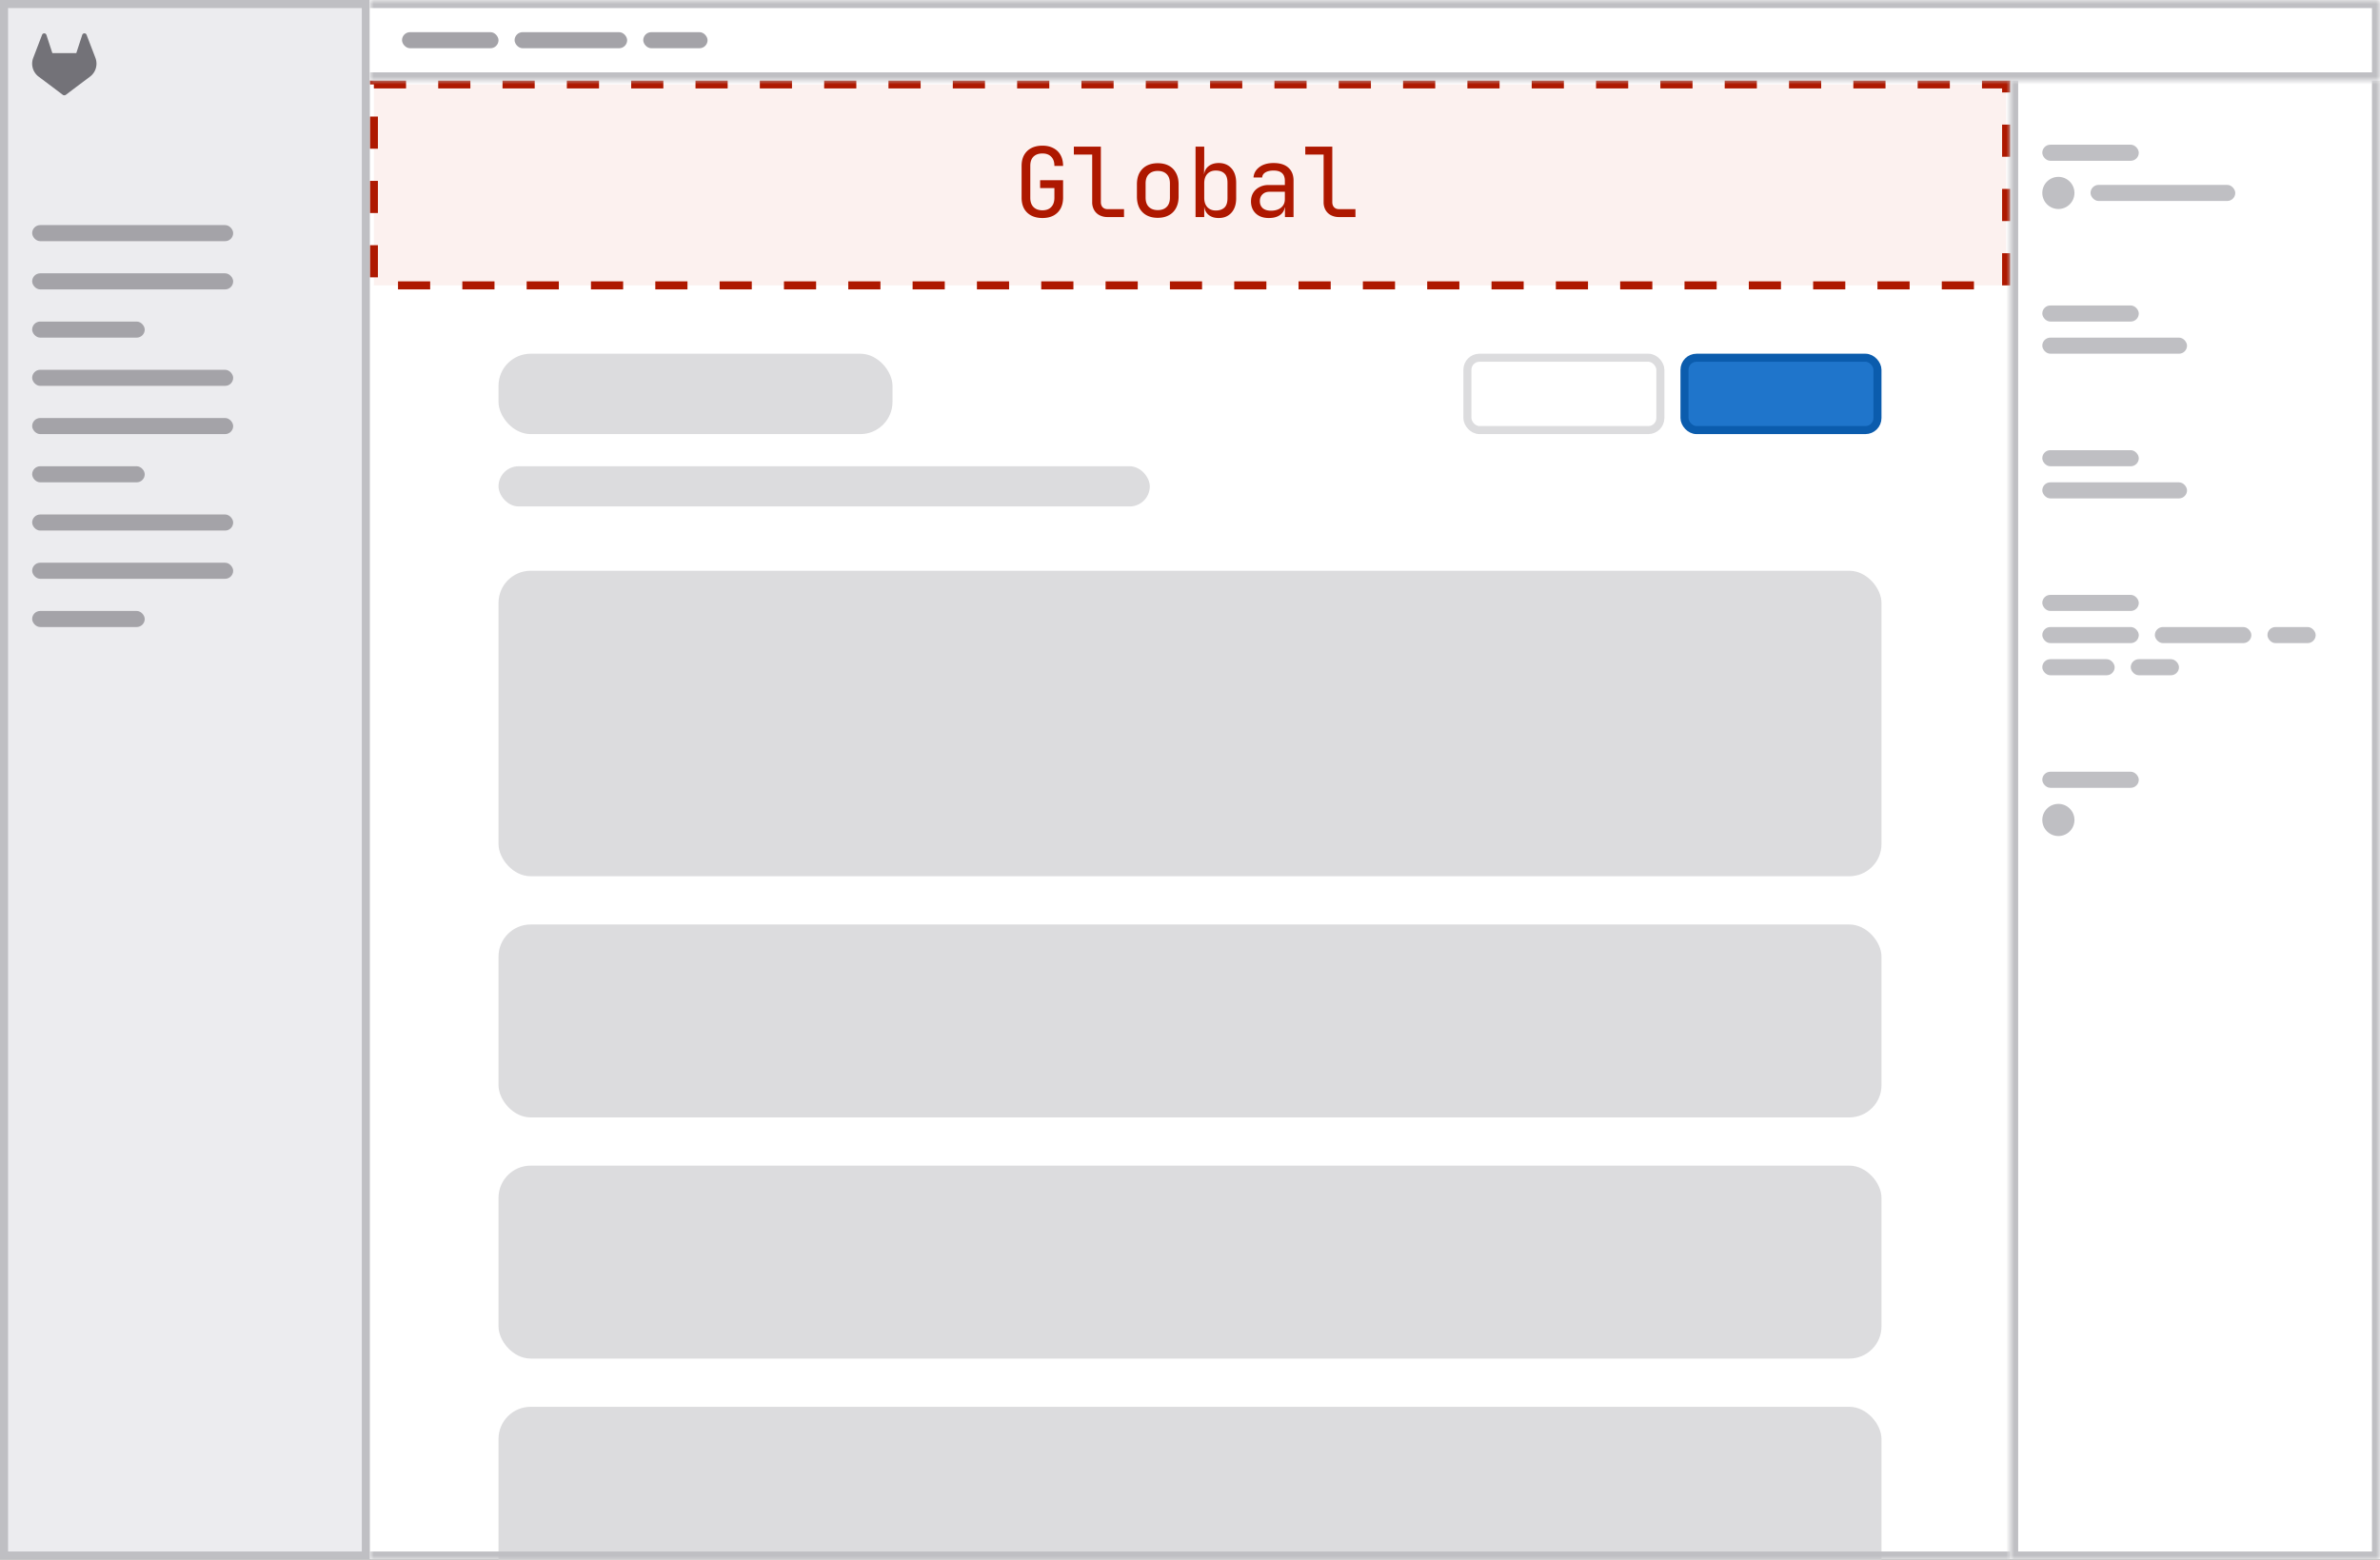 <svg width="296" height="194" fill="none" xmlns="http://www.w3.org/2000/svg"><rect width="100%" height="100%" fill="#333333" stroke="none"/><g clip-path="url(#Desktop__a)"><path fill="#fff" d="M0 0h296v194H0z"/><g clip-path="url(#Desktop__b)"><mask id="Desktop__c" fill="#fff"><path d="M46 36h204v158H46V36Z"/></mask><rect x="62" y="44" width="49" height="10" rx="4" fill="#DCDCDE"/><rect x="62" y="58" width="81" height="5" rx="2.5" fill="#DCDCDE"/><rect x="182.5" y="44.5" width="24" height="9" rx="1.5" fill="#fff" stroke="#DCDCDE"/><rect x="209.5" y="44.5" width="24" height="9" rx="1.5" fill="#1F75CB" stroke="#0B5CAD"/><rect x="62" y="71" width="172" height="38" rx="4" fill="#DCDCDE"/><rect x="62" y="115" width="172" height="24" rx="4" fill="#DCDCDE"/><rect x="62" y="145" width="172" height="24" rx="4" fill="#DCDCDE"/><rect x="62" y="175" width="172" height="24" rx="4" fill="#DCDCDE"/></g><path d="M250 193H46v2h204v-2Z" fill="#BFBFC3" mask="url(#Desktop__c)"/><path fill="#FCF1EF" d="M46.5 10.5h203v25h-203z"/><path stroke="#AE1800" stroke-dasharray="4 4" d="M46.5 10.5h203v25h-203z"/><path d="M129.648 27.12c-.528 0-.988-.1-1.38-.3a2.178 2.178 0 0 1-.9-.864c-.208-.384-.312-.836-.312-1.356v-3.96c0-.528.104-.98.312-1.356.216-.376.516-.664.9-.864.392-.2.852-.3 1.38-.3.528 0 .984.104 1.368.312.384.2.68.488.888.864.208.376.312.824.312 1.344h-1.08c0-.496-.132-.876-.396-1.14-.256-.272-.62-.408-1.092-.408-.472 0-.844.132-1.116.396-.264.264-.396.644-.396 1.14V24.6c0 .496.132.88.396 1.152.272.272.644.408 1.116.408.472 0 .836-.136 1.092-.408.264-.272.396-.656.396-1.152v-1.2h-1.776v-.984h2.856V24.6c0 .512-.104.96-.312 1.344a2.178 2.178 0 0 1-.888.876c-.384.2-.84.3-1.368.3Zm8.107-.12a2.13 2.13 0 0 1-1.008-.228 1.639 1.639 0 0 1-.672-.648 1.95 1.95 0 0 1-.24-.984v-5.916h-2.28v-.984h3.36v6.9c0 .272.076.488.228.648.152.152.356.228.612.228h2.04V27h-2.04Zm6.236.096c-.528 0-.988-.104-1.38-.312a2.216 2.216 0 0 1-.9-.9c-.208-.4-.312-.876-.312-1.428v-1.512c0-.56.104-1.036.312-1.428.216-.392.516-.692.9-.9.392-.208.852-.312 1.38-.312.536 0 .996.104 1.38.312.384.208.68.508.888.9.216.392.324.868.324 1.428v1.512c0 .552-.108 1.028-.324 1.428a2.124 2.124 0 0 1-.9.9c-.384.208-.84.312-1.368.312Zm0-.96c.472 0 .84-.132 1.104-.396.272-.264.408-.652.408-1.164v-1.752c0-.512-.136-.9-.408-1.164-.264-.264-.632-.396-1.104-.396-.464 0-.832.132-1.104.396-.272.264-.408.652-.408 1.164v1.752c0 .512.136.9.408 1.164.272.264.64.396 1.104.396Zm7.579.984c-.544 0-.98-.144-1.308-.432-.328-.296-.492-.696-.492-1.2l.216.252h-.216V27h-1.08v-8.76h1.08v1.92l-.024 1.5h.24l-.24.252c0-.496.168-.892.504-1.188.344-.296.784-.444 1.32-.444.664 0 1.192.22 1.584.66.392.44.588 1.04.588 1.8v1.932c0 .752-.196 1.348-.588 1.788-.392.44-.92.66-1.584.66Zm-.36-.936c.456 0 .812-.12 1.068-.36s.384-.628.384-1.164v-1.92c0-.544-.128-.932-.384-1.164-.256-.24-.612-.36-1.068-.36-.44 0-.792.14-1.056.42-.256.28-.384.668-.384 1.164v1.8c0 .496.128.884.384 1.164.264.28.616.42 1.056.42Zm6.595.936c-.68 0-1.22-.188-1.62-.564-.4-.384-.6-.884-.6-1.5 0-.408.092-.764.276-1.068.184-.304.44-.54.768-.708a2.349 2.349 0 0 1 1.128-.264h2.04V22.5c0-.432-.116-.752-.348-.96-.232-.216-.584-.324-1.056-.324-.416 0-.752.076-1.008.228-.256.152-.392.364-.408.636h-1.08c.04-.52.28-.948.72-1.284.448-.344 1.04-.516 1.776-.516.8 0 1.412.192 1.836.576.432.384.648.92.648 1.608V27h-1.068v-1.2h-.18l.168-.24c0 .32-.08.596-.24.828-.16.232-.388.412-.684.54-.296.128-.652.192-1.068.192Zm.264-.912c.528 0 .948-.128 1.26-.384.312-.256.468-.604.468-1.044v-.924h-1.92c-.352 0-.64.108-.864.324-.216.208-.324.488-.324.84 0 .368.12.66.36.876.248.208.588.312 1.02.312Zm8.468.792a2.13 2.13 0 0 1-1.008-.228 1.639 1.639 0 0 1-.672-.648 1.95 1.95 0 0 1-.24-.984v-5.916h-2.28v-.984h3.36v6.9c0 .272.076.488.228.648.152.152.356.228.612.228h2.04V27h-2.04Z" fill="#AE1800"/><path fill="#ECECEF" stroke="#BFBFC3" d="M.5.5h45v193H.5z"/><rect x="4" y="28" width="25" height="2" rx="1" fill="#A4A3A8"/><rect x="4" y="34" width="25" height="2" rx="1" fill="#A4A3A8"/><rect x="4" y="40" width="14" height="2" rx="1" fill="#A4A3A8"/><rect x="4" y="46" width="25" height="2" rx="1" fill="#A4A3A8"/><rect x="4" y="52" width="25" height="2" rx="1" fill="#A4A3A8"/><rect x="4" y="58" width="14" height="2" rx="1" fill="#A4A3A8"/><rect x="4" y="64" width="25" height="2" rx="1" fill="#A4A3A8"/><rect x="4" y="70" width="25" height="2" rx="1" fill="#A4A3A8"/><rect x="4" y="76" width="14" height="2" rx="1" fill="#A4A3A8"/><g clip-path="url(#Desktop__d)"><path d="m11.867 7.197-.011-.028-1.089-2.84a.283.283 0 0 0-.237-.18.288.288 0 0 0-.307.209l-.735 2.25H6.512l-.735-2.25a.288.288 0 0 0-.544-.03L4.145 7.17l-.012.028a2.022 2.022 0 0 0 .671 2.337l.004.003.01.007 1.656 1.241.822.621.499.378a.337.337 0 0 0 .407 0l.499-.378.822-.62 1.668-1.25.004-.003a2.022 2.022 0 0 0 .672-2.336Z" fill="#737278"/></g><mask id="Desktop__e" fill="#fff"><path d="M250 10h46v184h-46V10Z"/></mask><path d="M296 194v1h1v-1h-1Zm-46 0h-1v1h1v-1Zm45-184v184h2V10h-2Zm1 183h-46v2h46v-2Zm-45 1V10h-2v184h2Z" fill="#BFBFC3" mask="url(#Desktop__e)"/><rect x="254" y="18" width="12" height="2" rx="1" fill="#BFBFC3"/><circle cx="256" cy="24" r="2" fill="#BFBFC3"/><rect x="260" y="23" width="18" height="2" rx="1" fill="#BFBFC3"/><rect x="254" y="38" width="12" height="2" rx="1" fill="#BFBFC3"/><rect x="254" y="42" width="18" height="2" rx="1" fill="#BFBFC3"/><rect x="254" y="56" width="12" height="2" rx="1" fill="#BFBFC3"/><rect x="254" y="60" width="18" height="2" rx="1" fill="#BFBFC3"/><rect x="254" y="74" width="12" height="2" rx="1" fill="#BFBFC3"/><rect x="254" y="78" width="12" height="2" rx="1" fill="#BFBFC3"/><rect x="268" y="78" width="12" height="2" rx="1" fill="#BFBFC3"/><rect x="282" y="78" width="6" height="2" rx="1" fill="#BFBFC3"/><rect x="254" y="82" width="9" height="2" rx="1" fill="#BFBFC3"/><rect x="265" y="82" width="6" height="2" rx="1" fill="#BFBFC3"/><rect x="254" y="96" width="12" height="2" rx="1" fill="#BFBFC3"/><circle cx="256" cy="102" r="2" fill="#BFBFC3"/><mask id="Desktop__f" fill="#fff"><path d="M46 0h250v10H46V0Z"/></mask><path d="M46 0h250v10H46V0Z" fill="#fff"/><path d="M296 0h1v-1h-1v1Zm0 10v1h1v-1h-1ZM46 1h250v-2H46v2Zm249-1v10h2V0h-2Zm1 9H46v2h250V9Z" fill="#BFBFC3" mask="url(#Desktop__f)"/><rect x="50" y="4" width="12" height="2" rx="1" fill="#A4A3A8"/><rect x="64" y="4" width="14" height="2" rx="1" fill="#A4A3A8"/><rect x="80" y="4" width="8" height="2" rx="1" fill="#A4A3A8"/></g><defs><clipPath id="Desktop__a"><path fill="#fff" d="M0 0h296v194H0z"/></clipPath><clipPath id="Desktop__b"><path d="M46 36h204v158H46V36Z" fill="#fff"/></clipPath><clipPath id="Desktop__d"><path fill="#fff" transform="translate(4 4)" d="M0 0h8v8H0z"/></clipPath></defs></svg>